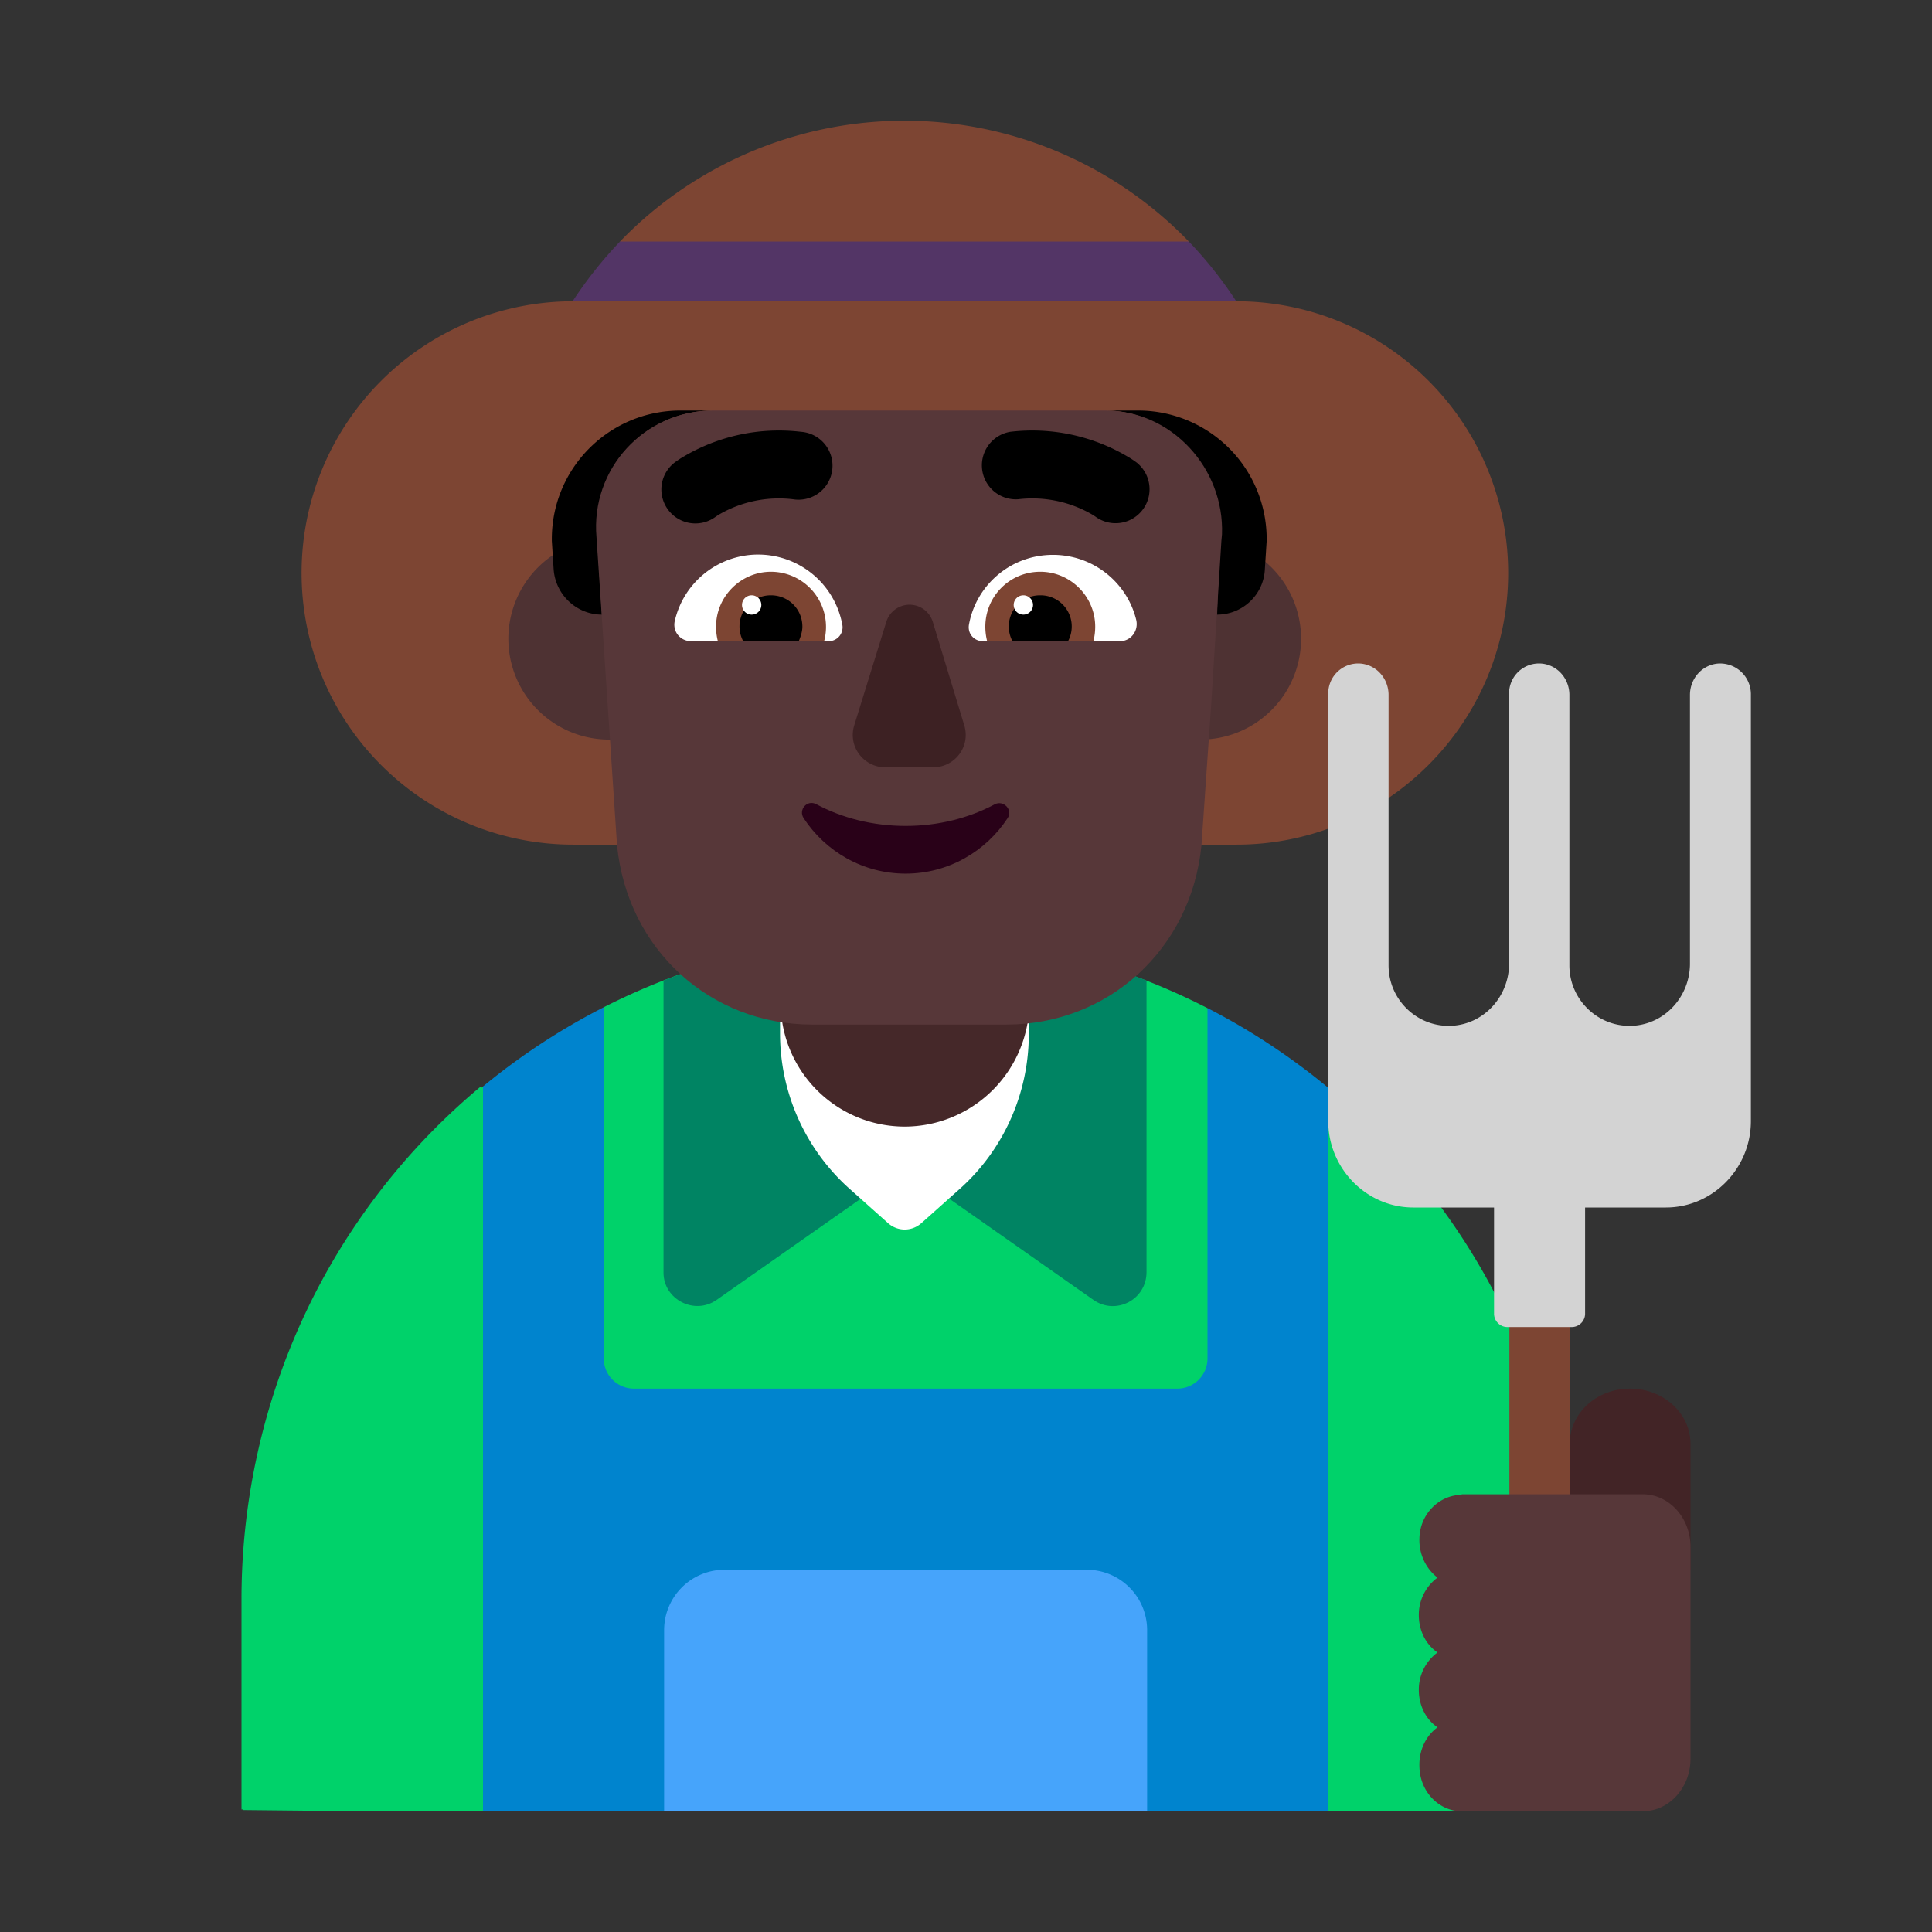 <svg width="32" height="32" fill="none" xmlns="http://www.w3.org/2000/svg"><rect width="100%" height="100%" fill="#333333" stroke="none"/><path d="M20.475 4.99h.005a4.5 4.5 0 0 1 4.5 4.5c0 2.48-2.02 4.5-4.5 4.5H9.51a4.5 4.5 0 0 1-.03-9l1.02-.49-.23-.5a6.545 6.545 0 0 1 9.42 0l-.19.5.975.49Z" fill="#7D4533"/><path d="M20.476 4.99A6.712 6.712 0 0 0 19.69 4h-9.42c-.287.3-.552.633-.786.99H20.476Z" fill="#533566"/><path d="m8 17.995-.03.024v-.029a10.983 10.983 0 0 0-3.378 4.914A11.149 11.149 0 0 0 4 26.5v3.47h.03v.01L6 30h2l1-6-1-6.005ZM22 30h4v-3.5c0-3.41-1.558-6.462-4-8.483L21 24l1 6ZM20 16.698 21 20l-1 3-5 1-5-1-1-3 1-3.317a10.958 10.958 0 0 1 4.99-1.193c1.803 0 3.506.436 5.01 1.208Z" fill="#00D26A"/><path d="M10 16.683c-.716.365-1.386.806-2 1.312V30h14V18.017a11.047 11.047 0 0 0-2-1.32V22.5a.5.5 0 0 1-.5.5h-9a.5.5 0 0 1-.5-.5v-5.817Z" fill="#0084CE"/><path d="M11 27a1 1 0 0 1 1-1h6a1 1 0 0 1 1 1v3h-8v-3Z" fill="#46A4FB"/><path d="m11.87 21.53 3.12-2.19 3.12 2.19c.37.26.88 0 .88-.46v-4.83c-1.24-.48-2.59-.75-4-.75-1.41 0-2.76.27-4 .75v4.84c0 .44.51.71.88.45Z" fill="#008463"/><path d="m15.91 19.68-.65.58c-.16.14-.39.14-.55 0l-.65-.58a3.449 3.449 0 0 1-1.14-2.55v-3.09c0-1.14.92-2.06 2.06-2.06 1.14 0 2.06.92 2.06 2.06v3.09c0 .97-.41 1.9-1.13 2.55Z" fill="#fff"/><path d="M14.99 18.66c-1.14 0-2.06-.92-2.06-2.06v-2.56c0-1.14.92-2.06 2.06-2.06 1.14 0 2.06.92 2.06 2.06v2.56a2.07 2.07 0 0 1-2.06 2.06Z" fill="#452829"/><path d="M11.76 10.58a1.67 1.67 0 1 1-3.34 0 1.67 1.67 0 0 1 3.34 0ZM21.55 10.58a1.67 1.67 0 1 1-3.34 0 1.67 1.67 0 0 1 3.34 0Z" fill="#4E3233"/><path d="M27 23c.55 0 1 .41 1 .912V26h-2v-2.088c0-.502.44-.912 1-.912Z" fill="#422426"/><path d="M26 21.76h-1v4h1v-4Z" fill="#7D4533"/><path d="M28.46 10.99c-.269.02-.469.25-.469.52v4.45c0 .54-.409 1-.948 1.03-.57.03-1.049-.43-1.049-1v-4.48c0-.27-.2-.5-.469-.52a.496.496 0 0 0-.53.5v4.47c0 .54-.409 1-.948 1.03-.57.03-1.048-.43-1.048-1v-4.48c0-.27-.2-.5-.47-.52a.496.496 0 0 0-.529.5v7.08c0 .78.63 1.43 1.408 1.43h1.338v1.76c0 .12.1.22.22.22h1.068c.12 0 .22-.1.22-.22V20h1.338c.779 0 1.408-.65 1.408-1.43v-7.08a.51.51 0 0 0-.54-.5Z" fill="#D3D3D3"/><path d="M24.21 24.76c-.374 0-.692.32-.7.72-.01.27.117.51.3.65a.765.765 0 0 0-.31.62c0 .26.118.49.31.62a.765.765 0 0 0-.31.62c0 .26.118.49.31.62-.192.14-.31.38-.3.65.008.42.326.74.7.74h3c.435 0 .79-.39.79-.87v-3.51c0-.48-.355-.87-.79-.87h-3v.01Z" fill="#573739"/><path d="m9.89 8.9.08 1.28c-.42 0-.77-.33-.8-.75l-.03-.47v-.05c.01-1.17.96-2.11 2.13-2.11h.55c-1.14 0-2.03.97-1.93 2.1ZM20.2 8.9l-.04 1.28c.42 0 .77-.33.79-.75l.03-.47v-.05a2.128 2.128 0 0 0-2.13-2.11h-.54c1.14 0 1.99 1.1 1.89 2.1Z" fill="#000"/><path d="M18.31 6.8h-6.5c-1.14 0-2.03.97-1.93 2.1l.34 5.1c.17 1.73 1.55 2.97 3.23 2.97h3.22c1.68 0 3.06-1.24 3.23-2.97l.16-2.31.17-2.73.01-.11c.04-1.09-.83-2.05-1.93-2.05Z" fill="#573739"/><path d="M15 13.68c-.54 0-1.05-.13-1.48-.36-.15-.08-.3.09-.21.23.36.55.98.92 1.69.92s1.33-.37 1.69-.92c.09-.14-.07-.3-.21-.23-.43.23-.94.36-1.48.36Z" fill="#290118"/><path d="M11.18 10.27a1.417 1.417 0 0 1 2.77.07.23.23 0 0 1-.23.28h-2.27c-.19 0-.32-.17-.27-.35ZM18.82 10.27c-.15-.62-.71-1.08-1.38-1.08-.7 0-1.27.5-1.39 1.15-.03.15.08.28.23.28h2.27c.18 0 .31-.17.27-.35Z" fill="#fff"/><path d="M11.86 10.38c0-.5.41-.91.91-.91a.913.913 0 0 1 .88 1.15h-1.76a.986.986 0 0 1-.03-.24ZM18.14 10.38c0-.5-.41-.91-.91-.91-.51 0-.91.41-.91.91 0 .08.01.16.03.24h1.76c.02-.08.03-.16.03-.24Z" fill="#7D4533"/><path d="M12.77 9.86c.29 0 .52.23.52.52 0 .08-.03.17-.06.24h-.92a.516.516 0 0 1 .46-.76ZM17.23 9.86a.516.516 0 0 0-.46.76h.92a.516.516 0 0 0-.46-.76Z" fill="#000"/><path d="m14.68 10.3-.53 1.71c-.11.35.15.7.52.7h.78c.37 0 .63-.35.52-.7l-.52-1.71a.403.403 0 0 0-.77 0Z" fill="#3D2123"/><path d="M11.154 7.676h.002l.002-.002.004-.004.012-.009a1.521 1.521 0 0 1 .159-.104 3.1 3.1 0 0 1 1.933-.405.563.563 0 1 1-.132 1.117 1.975 1.975 0 0 0-1.222.252 1.1 1.1 0 0 0-.06.039l-.01.007a.563.563 0 0 1-.688-.89ZM18.845 7.676l-.003-.002-.004-.004-.012-.009a1.521 1.521 0 0 0-.159-.104 3.101 3.101 0 0 0-1.933-.405.563.563 0 0 0 .132 1.117 1.975 1.975 0 0 1 1.222.252c.029.018.05.031.06.039l.01.007a.563.563 0 0 0 .687-.89Z" fill="#000"/><path d="M12.61 10.02a.16.16 0 1 1-.32 0 .16.16 0 0 1 .32 0ZM17.11 10.02a.16.16 0 1 1-.32 0 .16.16 0 0 1 .32 0Z" fill="#fff"/></svg>